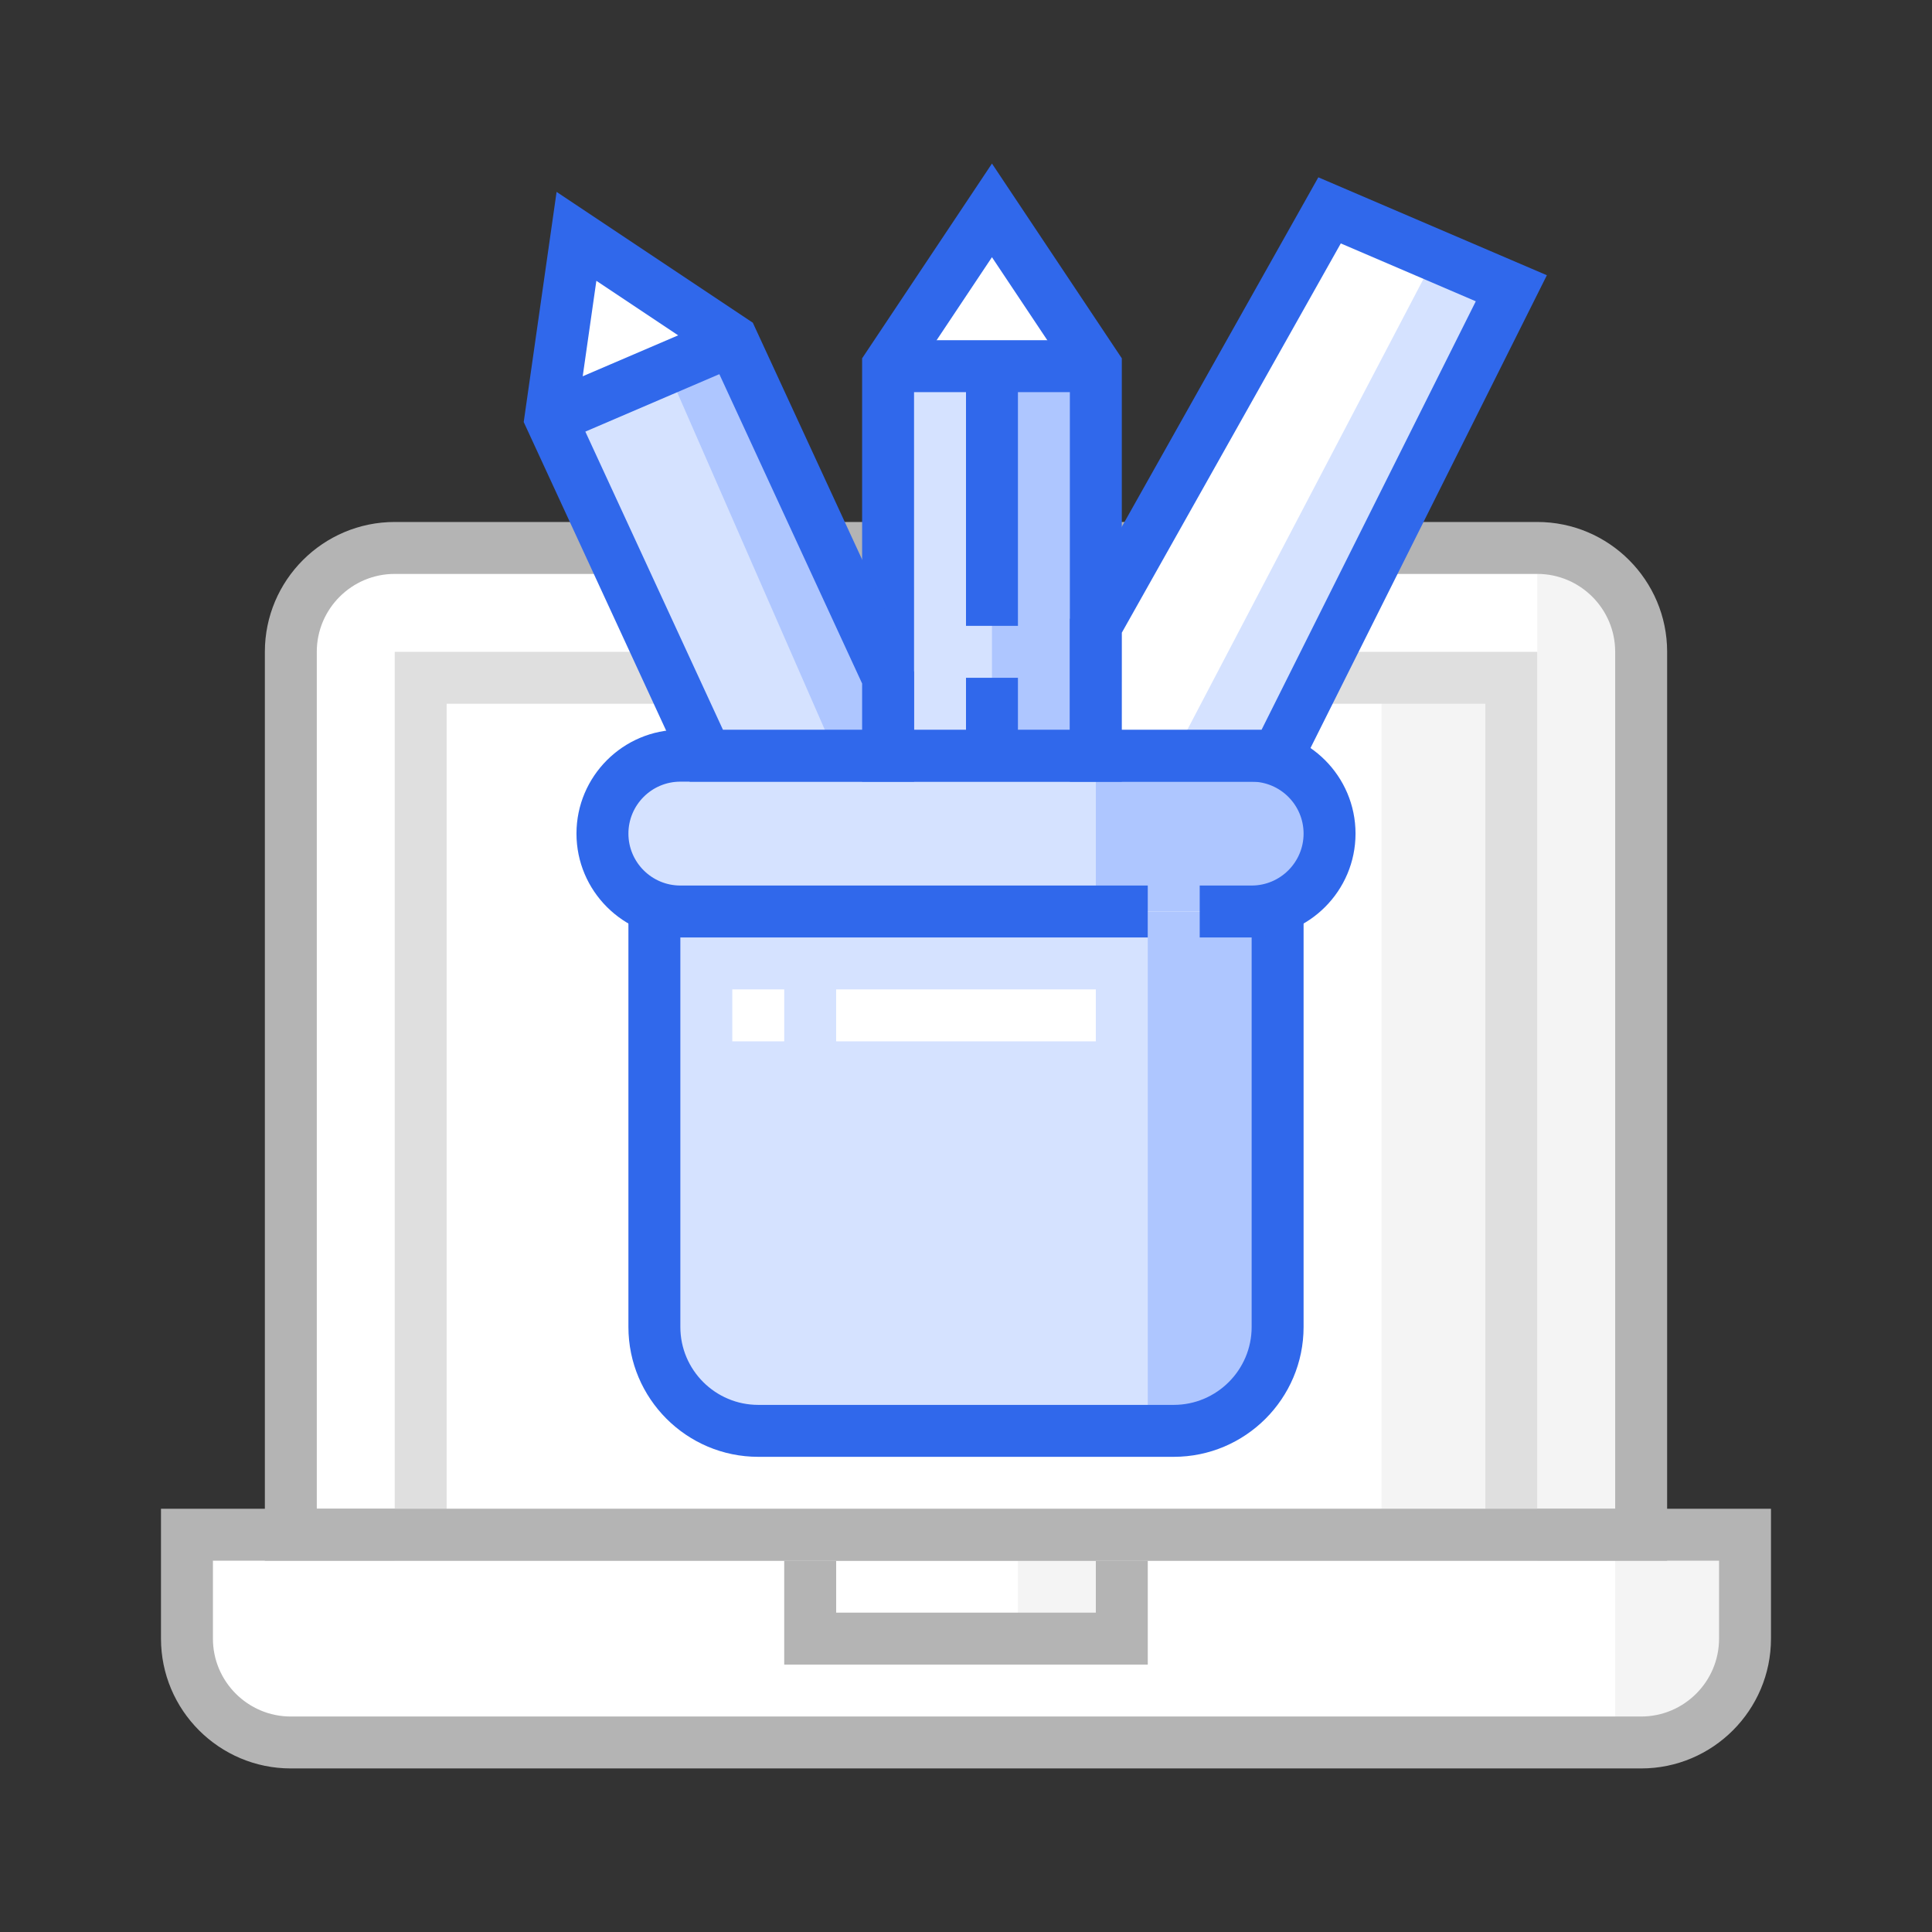 <svg height="120" viewBox="0 0 120 120" width="120" xmlns="http://www.w3.org/2000/svg"><rect x="0" y="0" width="120" height="120" fill="#333333" stroke="none"/><g fill="none" fill-rule="nonzero" transform="translate(10 10)"><path d="m98.387 85.325v6.452c0 3.565-2.887 6.452-6.452 6.452h-83.871c-3.565 0-6.452-2.887-6.452-6.452v-6.452z" fill="#fff"/><path d="m90.323 98.228h1.613c3.565 0 6.452-2.887 6.452-6.452v-6.452h-8.065z" fill="#f4f4f4"/><path d="m53.226 85.325h6.452v6.452h-6.452z" fill="#f4f4f4"/><path d="m61.29 93.39h-22.581v-9.677h22.581zm-19.355-3.226h16.129v-3.226h-16.129z" fill="#b4b4b4"/><path d="m85.484 24.035h-70.968c-3.563 0-6.452 2.889-6.452 6.452v54.839h83.871v-54.839c0-3.563-2.889-6.452-6.452-6.452z" fill="#fff"/><path d="m85.484 24.035v61.29h6.452v-54.839c0-3.563-2.889-6.452-6.452-6.452z" fill="#f4f4f4"/><path d="m93.548 86.938h-87.097v-56.452c0-4.447 3.618-8.065 8.065-8.065h70.968c4.447 0 8.065 3.618 8.065 8.065zm-83.871-3.226h80.645v-53.226c0-2.668-2.171-4.839-4.839-4.839h-70.968c-2.668 0-4.839 2.171-4.839 4.839z" fill="#b4b4b4"/><path d="m16.129 32.099h67.742v53.226h-67.742z" fill="#fff"/><path d="m75.806 32.099h8.065v53.226h-8.065z" fill="#f4f4f4"/><path d="m85.484 86.938h-70.968v-56.452h70.968zm-67.742-3.226h64.516v-50h-64.516z" fill="#dfdfdf"/><path d="m91.935 99.841h-83.871c-4.447 0-8.065-3.618-8.065-8.065v-8.065h100v8.065c0 4.447-3.618 8.065-8.065 8.065zm-88.71-12.903v4.839c0 2.668 2.171 4.839 4.839 4.839h83.871c2.668 0 4.839-2.171 4.839-4.839v-4.839z" fill="#b4b4b4"/><path d="m58.065 12.744h-12.903l6.452-9.677z" fill="#fff"/><path d="m69.355 46.615h-38.71v25.806c0 3.563 2.889 6.452 6.452 6.452h25.806c3.563 0 6.452-2.889 6.452-6.452z" fill="#d5e2ff"/><path d="m61.29 78.873h1.613c3.563 0 6.452-2.889 6.452-6.452v-25.806h-8.065z" fill="#aec6ff"/><path d="m62.903 80.486h-25.806c-4.447 0-8.065-3.618-8.065-8.065v-25.806h3.226v25.806c0 2.668 2.171 4.839 4.839 4.839h25.806c2.668 0 4.839-2.171 4.839-4.839v-25.806h3.226v25.806c0 4.447-3.618 8.065-8.065 8.065z" fill="#3068eb"/><path d="m67.742 36.938h-35.484c-2.673 0-4.839 2.166-4.839 4.839 0 2.673 2.166 4.839 4.839 4.839h35.484c2.673 0 4.839-2.166 4.839-4.839 0-2.673-2.166-4.839-4.839-4.839z" fill="#d5e2ff"/><path d="m67.742 36.938h-9.677v9.677h9.677c2.673 0 4.839-2.166 4.839-4.839s-2.166-4.839-4.839-4.839z" fill="#aec6ff"/><path d="m67.742 48.228h-3.226v-3.226h3.226c1.779 0 3.226-1.447 3.226-3.226s-1.447-3.226-3.226-3.226h-35.484c-1.779 0-3.226 1.447-3.226 3.226s1.447 3.226 3.226 3.226h29.032v3.226h-29.032c-3.558 0-6.452-2.894-6.452-6.452s2.894-6.452 6.452-6.452h35.484c3.558 0 6.452 2.894 6.452 6.452s-2.894 6.452-6.452 6.452z" fill="#3068eb"/><path d="m58.065 12.744v24.194h-12.903v-24.194h6.452z" fill="#d5e2ff"/><path d="m58.065 12.744v24.194h-6.452v-24.194h3.226z" fill="#aec6ff"/><path d="m59.677 38.551h-16.129v-26.295l8.065-12.097 8.065 12.097zm-12.903-3.226h9.677v-22.092l-4.839-7.258-4.839 7.258z" fill="#3068eb"/><path d="m25.806 4.68-1.613 11.29 11.29-4.839z" fill="#fff"/><path d="m35.484 11.131-11.29 4.839 9.677 20.968h11.29v-4.839z" fill="#d5e2ff"/><path d="m35.484 11.131-4.074 1.747 10.526 24.06h3.226v-4.839z" fill="#aec6ff"/><path d="m45.161 11.131h12.903v3.226h-12.903z" fill="#3068eb"/><path d="m50 12.744h3.226v16.129h-3.226z" fill="#3068eb"/><path d="m69.355 36.938 14.516-29.032-11.29-4.839-14.516 25.806v8.065z" fill="#fff"/><path d="m79.166 5.89-16.263 31.048h6.452l14.516-29.032z" fill="#d5e2ff"/><g fill="#3068eb"><path d="m70.352 38.551h-13.9v-10.1l15.432-27.437 14.195 6.082zm-10.674-3.226h8.681l13.305-26.611-8.385-3.595-13.6 24.177z"/><path d="m46.774 38.551h-13.935l-10.31-22.337 2.042-14.295 12.187 8.124 10.016 21.702zm-11.871-3.226h8.645v-2.871l-9.339-20.234-7.168-4.779-1.184 8.285z"/><path d="m23.697 11.937h12.283v3.224h-12.283z" transform="matrix(-.919 .394 -.394 -.919 62.602 14.255)"/><path d="m50 32.099h3.226v4.839h-3.226z"/></g><path d="m35.484 51.454h3.226v3.226h-3.226z" fill="#fff"/><path d="m41.935 51.454h16.129v3.226h-16.129z" fill="#fff"/></g></svg>